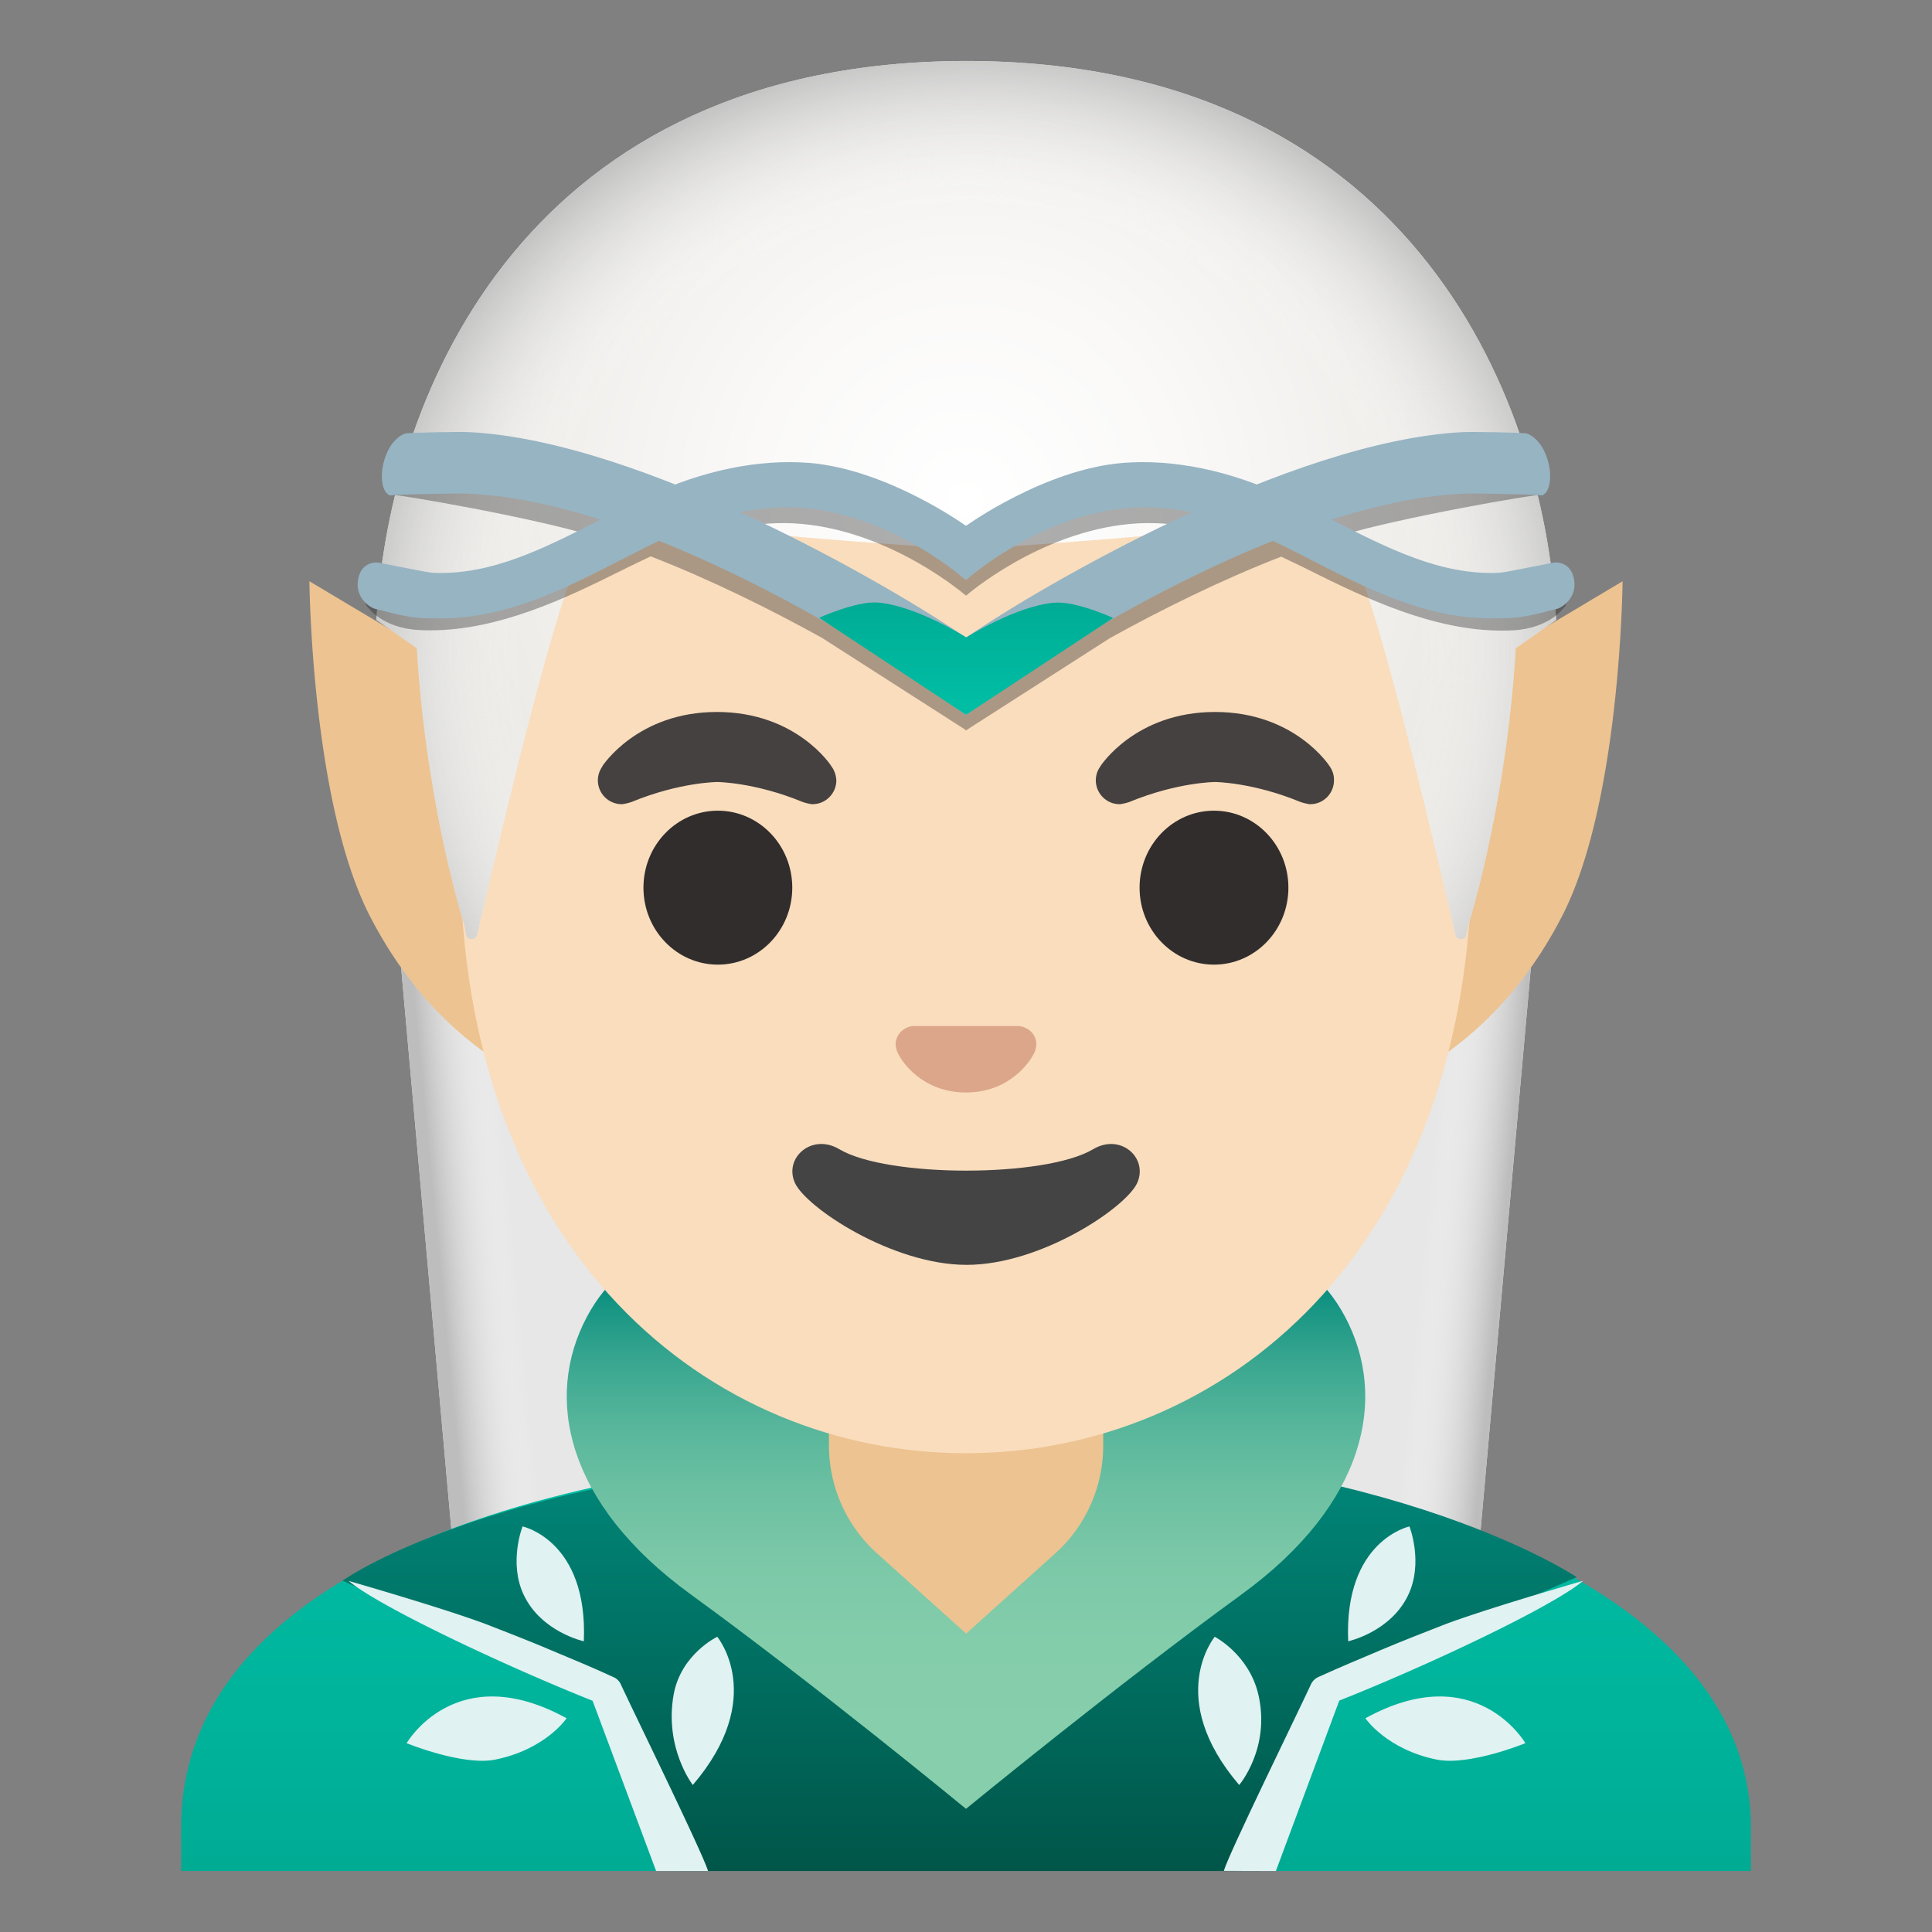 <svg xmlns="http://www.w3.org/2000/svg" viewBox="0 0 128 128" width="128" height="128" style="enable-background:new 0 0 128 128" xml:space="preserve"><rect x="0" y="0" width="128" height="128" fill="#808080" stroke="none"/><path style="fill:#e7e7e7" d="m65.23 117-34-.83-5.81-65 39.81.84z"/><path style="fill:#e7e7e7" d="m62.77 117 34-.83 5.81-65-39.81.84z"/><linearGradient id="a" gradientUnits="userSpaceOnUse" x1="62.622" y1="49.75" x2="99.374" y2="46.206" gradientTransform="matrix(1 0 0 -1 0 130)"><stop offset=".861" style="stop-color:#fff;stop-opacity:0"/><stop offset="1" style="stop-color:#bdbdbd"/></linearGradient><path style="fill:url(#a)" d="m62.77 115.11 34.17-.83 5.81-65-39.98.83z"/><linearGradient id="b" gradientUnits="userSpaceOnUse" x1="-82.791" y1="49.75" x2="-46.53" y2="46.253" gradientTransform="rotate(180 -8.706 65)"><stop offset=".861" style="stop-color:#fff;stop-opacity:0"/><stop offset="1" style="stop-color:#bdbdbd"/></linearGradient><path style="fill:url(#b)" d="m65.23 115.11-34.17-.83-5.81-65 39.98.83z"/><linearGradient id="c" gradientUnits="userSpaceOnUse" x1="64" y1="34.319" x2="64" y2="6.396" gradientTransform="matrix(1 0 0 -1 0 130)"><stop offset="0" style="stop-color:#00bfa5"/><stop offset=".705" style="stop-color:#00b29a"/><stop offset="1" style="stop-color:#00ab94"/></linearGradient><path style="fill:url(#c)" d="M64.13 96H64c-25.49.03-52 7.28-52 25.06v2.9h104v-2.9C116 104.31 89.74 96 64.13 96z"/><linearGradient id="d" gradientUnits="userSpaceOnUse" x1="63.572" y1="34.319" x2="63.572" y2="1.201" gradientTransform="matrix(1 0 0 -1 0 130)"><stop offset="0" style="stop-color:#00897b"/><stop offset="1" style="stop-color:#004d40"/></linearGradient><path style="fill:url(#d)" d="M44.98 123.96h36.88l7.82-13 14.78-6.47S91.03 95.45 64 96c-30.16.6-41.31 8.73-41.31 8.73l16.64 7.28 5.65 11.95z"/><linearGradient id="e" gradientUnits="userSpaceOnUse" x1="63.998" y1="10.319" x2="63.998" y2="45.482" gradientTransform="matrix(1 0 0 -1 0 130)"><stop offset=".069" style="stop-color:#87ceac"/><stop offset=".306" style="stop-color:#84cdab"/><stop offset=".462" style="stop-color:#7bc8a8"/><stop offset=".596" style="stop-color:#6cc0a2"/><stop offset=".716" style="stop-color:#57b69b"/><stop offset=".828" style="stop-color:#3ca891"/><stop offset=".931" style="stop-color:#1a9785"/><stop offset="1" style="stop-color:#00897b"/></linearGradient><path style="fill:url(#e)" d="M89.12 87.25c-5.48-10.35-21-1.62-21-1.62L64 83.71l-4.12 1.92s-15.52-8.72-21 1.62c-2.85 5.37-1.38 12.38 6.88 18.38S64 119.84 64 119.84s10-8.2 18.25-14.2 9.72-13.02 6.87-18.39z"/><path style="fill:#e0f2f1" d="M43.47 123.96h3.44c-.36-1.21-4.86-10.38-5.78-12.37a.936.936 0 0 0-.47-.47l-.03-.01c-1.37-.64-2.77-1.21-4.17-1.8-1.39-.59-2.81-1.14-4.22-1.69-2.83-1.07-9.14-2.88-9.14-2.88 2.03 1.71 10.38 5.64 16.16 7.94l4.21 11.28z"/><path style="fill:#e0f2f1" d="M37.54 113.84c-7.33-4.03-10.6 1.65-10.6 1.65s3.71 1.52 5.86 1.09c3.35-.67 4.74-2.74 4.74-2.74zM45.9 118.26c4.96-5.8 1.62-9.82 1.62-9.82s-2.4 1.14-2.89 3.83c-.63 3.55 1.27 5.99 1.27 5.99zM38.68 108.74c.28-6.69-4.06-7.61-4.06-7.61s-.94 2.39.08 4.54c1.17 2.46 3.98 3.07 3.98 3.07zM84.53 123.96l4.2-11.29c5.78-2.29 14.14-6.22 16.16-7.94 0 0-6.3 1.81-9.14 2.88-1.41.55-2.82 1.1-4.22 1.69-1.39.59-2.79 1.17-4.17 1.8l-.03.01c-.21.1-.38.27-.47.47-.92 1.99-5.42 11.16-5.78 12.37l3.45.01z"/><path style="fill:#e0f2f1" d="M90.46 113.84c7.32-4.03 10.6 1.65 10.6 1.65s-3.71 1.52-5.86 1.09c-3.34-.67-4.74-2.74-4.74-2.74zM82.1 118.26c-4.96-5.8-1.62-9.82-1.62-9.82s2.27 1.17 2.89 3.83c.82 3.55-1.27 5.99-1.27 5.99zM89.32 108.74c-.28-6.69 4.06-7.61 4.06-7.61s.94 2.39-.08 4.54c-1.17 2.46-3.98 3.07-3.98 3.07z"/><path style="fill:#edc391" d="M87.5 50.44h-47l-20-11.93s.12 14.62 4 22.17c6 11.67 16 12.59 16 12.59h47.25l.01-.03c1.61-.24 10.31-2 15.74-12.56 3.88-7.55 4-22.17 4-22.17l-20 11.93zM64 90.08h-9.08v5.69c0 2.73 1.16 5.33 3.19 7.15l5.9 5.31 5.9-5.31a9.592 9.592 0 0 0 3.18-7.15v-5.69H64z"/><path style="fill:#f9ddbd" d="M64 11.07c-17.4 0-33.52 18.61-33.52 45.4 0 26.64 16.61 39.81 33.52 39.81S97.52 83.1 97.52 56.47c0-26.79-16.12-45.4-33.52-45.4z"/><radialGradient id="f" cx="64.034" cy="33.127" r="34.456" gradientUnits="userSpaceOnUse"><stop offset="0" style="stop-color:#fff"/><stop offset=".413" style="stop-color:#faf9f8"/><stop offset=".995" style="stop-color:#ebeae6"/><stop offset=".995" style="stop-color:#ebeae6"/></radialGradient><path style="fill:url(#f)" d="M64.03 4.04C35.14 4.06 25.8 25.7 24.94 41.07l2.68 1.88c.57 9.71 2.79 17.2 3.14 18.33l.14.71c.13.33.63.3.71-.05.98-4.26 4.45-19.06 6.2-23.57 1.04-2.67 3.9-4.22 6.79-3.71 4.24.74 18.06 1.65 19.42 1.74 1.36-.09 15.18-1 19.42-1.74 2.9-.51 5.76 1.04 6.79 3.71 1.75 4.51 5.22 19.31 6.2 23.57.08.35.58.38.71.05l.14-.71c.35-1.13 2.57-8.62 3.14-18.33l2.68-1.88C102.26 25.7 92.92 4.06 64.03 4.04z"/><radialGradient id="g" cx="64.223" cy="43.148" r="41.001" gradientTransform="matrix(1 0 0 .986 0 .602)" gradientUnits="userSpaceOnUse"><stop offset=".724" style="stop-color:#fff;stop-opacity:0"/><stop offset="1" style="stop-color:#bdbdbd"/></radialGradient><path style="fill:url(#g)" d="M64.03 4.04C35.14 4.06 25.8 25.7 24.94 41.07l2.68 1.88c.57 9.71 2.79 17.2 3.14 18.33l.14.71c.13.33.63.3.71-.05.98-4.26 4.45-19.06 6.2-23.57 1.04-2.67 3.9-4.22 6.79-3.71 4.24.74 18.06 1.65 19.42 1.74 1.36-.09 15.18-1 19.42-1.74 2.9-.51 5.76 1.04 6.79 3.71 1.75 4.51 5.22 19.31 6.2 23.57.08.35.58.38.71.05l.14-.71c.35-1.13 2.57-8.62 3.14-18.33l2.68-1.88C102.26 25.7 92.92 4.06 64.03 4.04z"/><path style="fill:#212121" d="M64 48.4z"/><path style="opacity:.36;fill:#212121;enable-background:new" d="M103.67 38.38c-1.13.21-2.98.59-3.39.61-3.97.17-7.59-1.63-11.39-3.52 3.59-1.12 12.87-2.76 13.38-2.7.4.05.12-2.99-.15-3.02-.6-.06-3.65-.11-4.29-.08-4.27.21-9.22 1.61-14.04 3.47-3.1-1.15-6.22-1.66-9.13-1.43-5.32.41-10.65 4.15-10.65 4.15v-.01s-.01 0-.01.01c0 0-.01 0-.01-.01v.01h-.01s-5.33-3.73-10.65-4.15c-2.91-.23-6.03.29-9.13 1.43-4.82-1.86-9.77-3.26-14.04-3.48-.64-.03-3.69.02-4.29.08-.28.03-.56 3.07-.15 3.02.51-.06 9.79 1.58 13.38 2.7-3.8 1.89-7.42 3.69-11.39 3.52-.41-.02-2.26-.4-3.39-.61-.32-.06-.23 1.79.05 1.85 0 0 .91 1.38 3.36 1.52 4.46.25 8.94-1.7 12.79-3.62.86-.43 1.72-.85 2.59-1.26 4.01 1.56 7.94 3.51 11.35 5.4l9.44 6.05.09.07.01-.01v.04-.01l.09-.07 9.44-6.05c3.41-1.89 7.34-3.84 11.35-5.4.87.41 1.74.83 2.59 1.26 3.85 1.91 8.33 3.86 12.79 3.62 2.45-.14 3.36-1.52 3.36-1.52.28-.07.37-1.92.05-1.86zm-39.5 4.79c-.09.05-.14.08-.17.1 0 0-.01 0-.01.01 0 0-.01 0-.01-.01-.03-.01-.08-.05-.17-.1-2.68-1.77-8.54-5.21-15.19-8.18 1.54-.3 3.04-.41 4.48-.28 6.06.54 10.88 4.74 10.88 4.74l.02-.01.02.01s4.82-4.2 10.88-4.74c1.43-.13 2.94-.02 4.48.28-6.67 2.97-12.53 6.4-15.21 8.18z"/><path style="fill:#97b4c2" d="M64 42.22c-.01.01-.01.01-.02.01-4.81-3.31-21.4-13.02-32.89-13.6-.62-.03-3.58.02-4.17.08-.27.03-1.13.48-1.5 1.92-.34 1.34.1 2.24.49 2.19.5-.06 2.79-.1 3.89-.12 11.11-.26 27.13 9.44 33 13.7l1.17.97.03-.02v-5.13zM64 42.22c.01.01.01.01.02.01 4.81-3.31 21.39-13.02 32.89-13.6.62-.03 3.58.02 4.17.08.27.03 1.13.48 1.5 1.92.34 1.34-.1 2.24-.49 2.19-.5-.06-2.79-.1-3.89-.12-11.11-.26-27.13 9.44-33 13.7l-1.17.97-.03-.02v-5.13z"/><linearGradient id="h" gradientUnits="userSpaceOnUse" x1="75.349" y1="82.637" x2="75.349" y2="90.078" gradientTransform="rotate(180 69.675 65)"><stop offset="0" style="stop-color:#00bfa5"/><stop offset=".705" style="stop-color:#00b29a"/><stop offset="1" style="stop-color:#00ab94"/></linearGradient><path style="fill:url(#h)" d="M64 42.24c.02-.01 3.32-2.1 5.86-2.31 1.43-.12 3.89 1.01 3.89 1.01L64 47.36h.01l-9.74-6.43s2.46-1.12 3.89-1.01c2.53.21 5.83 2.29 5.86 2.31H64z"/><path style="fill:#97b4c2" d="M63.97 34.82s-5.18-3.73-10.35-4.15c-3.39-.27-7.08.51-10.67 2.18-1.06.5-2.12 1.03-3.16 1.57-3.7 1.89-7.22 3.7-11.09 3.53-.4-.02-2.5-.46-3.59-.67-.31-.06-1.25 0-1.4 1.22-.15 1.16.85 1.77 1.12 1.83.74.17 2.17.63 3.46.63.29 0 .59.01.92.01 4.35 0 8.19-1.96 11.94-3.88 1.01-.52 2.03-1.04 3.06-1.52 3.12-1.46 6.3-2.17 9.18-1.9 5.89.54 10.57 4.74 10.57 4.74l.04-.02V34.8c-.01.01-.02.01-.03.02zM64.03 34.82s5.18-3.73 10.35-4.15c3.39-.27 7.08.51 10.67 2.18 1.07.5 2.11 1.03 3.16 1.57 3.7 1.89 7.22 3.7 11.09 3.53.4-.02 2.5-.46 3.6-.67.31-.06 1.25 0 1.4 1.22.15 1.16-.86 1.77-1.12 1.83-.74.17-2.17.63-3.46.63-.29 0-.59.01-.93.01-4.35 0-8.19-1.96-11.94-3.88-1.01-.52-2.03-1.04-3.07-1.52-3.12-1.46-6.3-2.17-9.18-1.9-5.89.54-10.57 4.74-10.57 4.74l-.03-.02V34.8c.01.01.02.01.03.02z"/><ellipse style="fill:#312d2d" cx="47.56" cy="58.81" rx="4.93" ry="5.1"/><ellipse style="fill:#312d2d" cx="80.43" cy="58.81" rx="4.93" ry="5.1"/><path style="fill:#dba689" d="M67.86 68.06c-.11-.04-.21-.07-.32-.08h-7.08c-.11.01-.22.04-.32.08-.64.26-.99.92-.69 1.63.3.71 1.71 2.69 4.55 2.69s4.25-1.99 4.55-2.69c.3-.71-.05-1.37-.69-1.63z"/><path style="fill:#444" d="M72.42 76.14c-3.18 1.89-13.63 1.89-16.81 0-1.83-1.09-3.7.58-2.94 2.24.75 1.63 6.44 5.42 11.37 5.42s10.55-3.79 11.3-5.42c.75-1.66-1.09-3.33-2.92-2.24z"/><path style="fill:#454140" d="M88.1 50.78c0-.01-2.29-3.61-7.6-3.61s-7.6 3.6-7.6 3.6v.01c-.19.26-.3.58-.3.92 0 .87.71 1.58 1.57 1.58.18 0 .62-.13.66-.15 3.18-1.31 5.67-1.32 5.67-1.32s2.47.01 5.65 1.32c.04.02.48.15.66.15.87 0 1.57-.71 1.57-1.58.01-.35-.1-.66-.28-.92zM55.09 50.78c.01-.01-2.29-3.61-7.59-3.61s-7.6 3.6-7.6 3.6l.01.01c-.19.26-.3.58-.3.92 0 .87.71 1.58 1.58 1.58.18 0 .62-.13.66-.15 3.18-1.31 5.67-1.32 5.67-1.32s2.47.01 5.65 1.32c.04.02.48.15.66.15.87 0 1.58-.71 1.58-1.58-.02-.35-.13-.66-.32-.92z"/></svg>